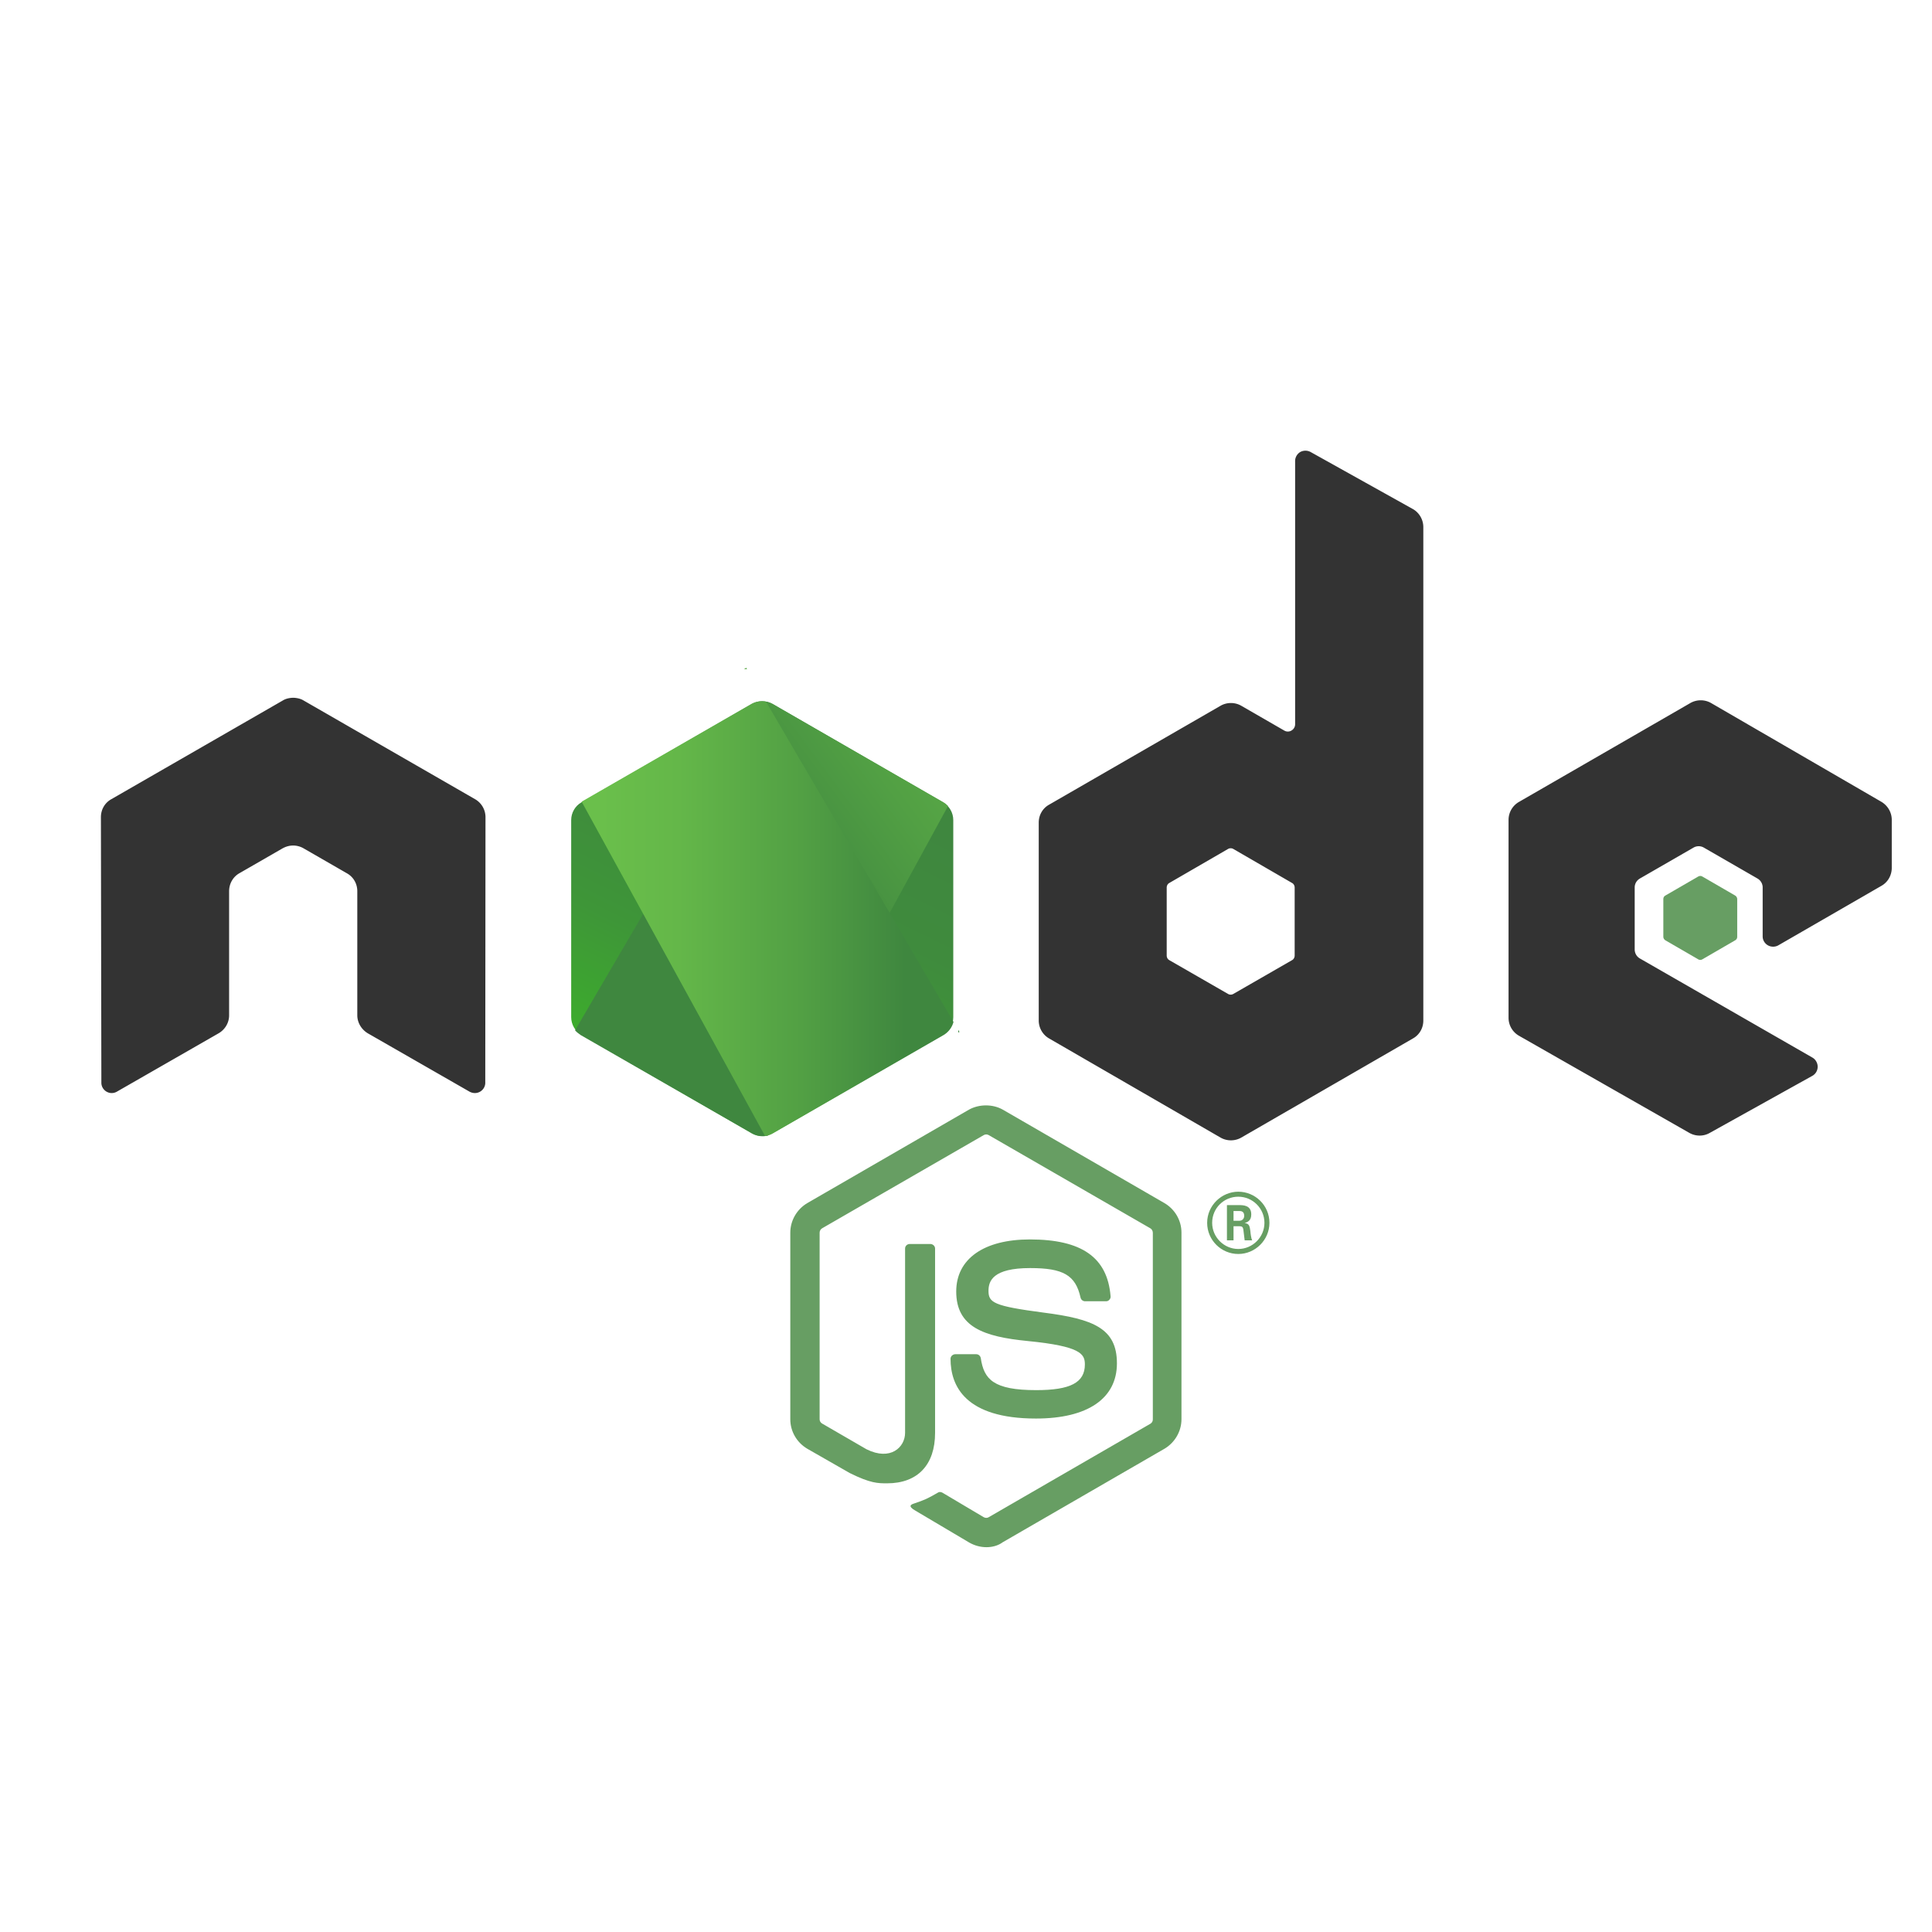 <svg xmlns="http://www.w3.org/2000/svg" viewBox="0 0 850 850"><title>Node.js</title><path d="M434 680.7c-2.6 0-5.2-.7-7.5-2l-23.8-14.1c-3.5-2-1.8-2.7-.6-3.1 4.7-1.6 5.7-2 10.7-4.9.5-.3 1.2-.2 1.8.1l18.2 10.8c.7.4 1.6.4 2.2 0l71.1-41.1c.7-.4 1.1-1.1 1.1-1.9v-82.1c0-.8-.4-1.6-1.1-2l-71.1-41c-.7-.4-1.5-.4-2.2 0l-71.1 41c-.7.4-1.1 1.2-1.1 1.9v82.1c0 .8.4 1.5 1.1 1.9l19.5 11.3c10.6 5.3 17-.9 17-7.2v-81.1c0-1.1.9-2 2.1-2h9c1.1 0 2.1.9 2.1 2v81.1c0 14.1-7.7 22.2-21.1 22.2-4.1 0-7.3 0-16.4-4.5l-18.7-10.7c-4.6-2.7-7.5-7.6-7.5-13v-82.1c0-5.3 2.9-10.3 7.5-13l71.1-41.1c4.5-2.5 10.5-2.5 14.9 0l71.1 41.1c4.6 2.7 7.5 7.6 7.5 13v82.1c0 5.3-2.9 10.3-7.5 13l-71.1 41.1c-2 1.5-4.6 2.2-7.2 2.2zm57.4-80.9c0-15.4-10.4-19.5-32.2-22.3-22.1-2.9-24.3-4.4-24.3-9.6 0-4.3 1.9-10 18.3-10 14.6 0 20 3.1 22.2 13 .2.9 1 1.6 2 1.6h9.2c.6 0 1.1-.2 1.5-.7.4-.4.6-1 .5-1.6-1.4-17-12.7-24.9-35.5-24.9-20.3 0-32.4 8.6-32.4 22.9 0 15.6 12 19.9 31.5 21.8 23.3 2.3 25.1 5.7 25.1 10.3 0 8-6.4 11.3-21.4 11.3-18.8 0-23-4.7-24.4-14.1-.2-1-1-1.7-2-1.7h-9.2c-1.1 0-2.1.9-2.1 2 0 12 6.5 26.3 37.6 26.3 22.7 0 35.6-8.8 35.6-24.3zm53.4-75.5c-7.3 0-13.7 6-13.7 13.7 0 7.6 6.2 13.7 13.7 13.7 7.5 0 13.7-6.2 13.7-13.7 0-7.7-6.3-13.7-13.7-13.7zm0 2.2c6.3 0 11.5 5.1 11.5 11.5 0 6.3-5.2 11.5-11.5 11.5s-11.5-5.2-11.5-11.5c0-6.5 5.2-11.5 11.5-11.5zm-5.1 19.2h3v-6.2h2.7c1.1 0 1.4.4 1.6 1.3 0 .2.5 4.1.6 4.9h3.3c-.4-.7-.7-2.8-.8-4.1-.3-2-.4-3.3-2.5-3.5 1.1-.4 2.9-.9 2.9-3.8 0-4.1-3.6-4.1-5.4-4.1h-5.3v15.5zm2.9-12.9h2.5c.8 0 2.3 0 2.3 2.1 0 .8-.4 2.2-2.3 2.2h-2.4v-4.3z" fill="#679e63"/><path d="M213.5 476.4c0 1.6-.9 3.1-2.3 3.9-1.4.8-3.1.8-4.6 0l-44.8-25.7c-2.8-1.7-4.6-4.7-4.6-7.9v-54.6c0-3.3-1.7-6.3-4.6-7.9l-19.1-11c-1.4-.8-3-1.2-4.5-1.2-1.6 0-3.1.4-4.6 1.2l-19.1 11c-2.8 1.6-4.5 4.6-4.5 7.9v54.6c0 3.2-1.7 6.2-4.6 7.9l-44.8 25.7c-1.4.8-3.1.8-4.5 0s-2.3-2.3-2.3-3.9l-.2-116.9c0-3.3 1.7-6.3 4.6-7.9l75.4-43.4c1.3-.8 2.7-1.1 4.2-1.2h.8c1.4.1 2.9.4 4.2 1.2l75.4 43.4c2.8 1.6 4.6 4.6 4.6 7.9l-.1 116.9zm408-252.5c2.9 1.6 4.7 4.7 4.7 8V449c0 3.3-1.7 6.3-4.6 7.9l-75.5 43.6c-2.8 1.6-6.3 1.6-9.1 0l-75.4-43.6a9.12 9.12 0 01-4.6-7.9v-87.1c0-3.3 1.7-6.3 4.6-7.9l75.4-43.5c2.8-1.6 6.3-1.6 9.1 0l18.9 10.9c1 .6 2.2.6 3.2 0s1.6-1.6 1.6-2.8V202.8c0-1.6.9-3.1 2.2-3.9 1.4-.8 3.1-.8 4.5-.1l45 25.1zm-51.9 166.6c0-.8-.4-1.6-1.1-2l-25.9-15c-.7-.4-1.6-.4-2.3 0l-25.9 15c-.7.4-1.1 1.2-1.1 2v29.9c0 .8.4 1.6 1.1 2l25.9 14.9c.7.4 1.6.4 2.3 0l25.9-14.9c.7-.4 1.1-1.2 1.1-2v-29.9zm258.2-.8c2.8-1.6 4.5-4.6 4.5-7.9v-21.1c0-3.2-1.7-6.2-4.5-7.9l-75-43.5c-2.8-1.6-6.3-1.6-9.1 0l-75.4 43.5a9.12 9.12 0 00-4.6 7.9v87.1c0 3.3 1.8 6.3 4.6 7.9l74.9 42.7c2.8 1.6 6.2 1.6 8.9.1l45.3-25.2c1.4-.8 2.3-2.3 2.3-4 0-1.6-.9-3.2-2.3-4l-75.9-43.6c-1.4-.8-2.3-2.3-2.3-4v-27.3c0-1.6.9-3.1 2.3-3.9l23.6-13.6c1.4-.8 3.1-.8 4.5 0l23.6 13.6c1.4.8 2.3 2.3 2.3 3.9V412c0 1.6.9 3.1 2.3 3.9 1.4.8 3.2.8 4.6 0l45.4-26.2z" fill-rule="evenodd" clip-rule="evenodd" fill="#333"/><path d="M747.2 385.6c.5-.3 1.2-.3 1.7 0l14.5 8.4c.5.3.9.9.9 1.5v16.7c0 .6-.3 1.2-.9 1.5l-14.5 8.4c-.5.3-1.2.3-1.7 0l-14.5-8.4c-.5-.3-.9-.9-.9-1.5v-16.7c0-.6.3-1.2.9-1.5l14.5-8.4z" fill-rule="evenodd" clip-rule="evenodd" fill="#679e63"/><linearGradient id="a" gradientUnits="userSpaceOnUse" x1="365.862" y1="341.965" x2="298.084" y2="480.232"><stop offset="0" stop-color="#3f873f"/><stop offset=".33" stop-color="#3f8b3d"/><stop offset=".637" stop-color="#3e9638"/><stop offset=".934" stop-color="#3da92e"/><stop offset="1" stop-color="#3dae2b"/></linearGradient><path d="M339.9 309.7c-2.8-1.6-6.3-1.6-9.1 0l-75 43.3c-2.8 1.6-4.5 4.6-4.5 7.8v86.7c0 3.2 1.7 6.2 4.5 7.8l75 43.3c2.8 1.6 6.3 1.6 9.1 0l75-43.3c2.8-1.6 4.5-4.6 4.5-7.8v-86.7c0-3.2-1.7-6.2-4.5-7.8l-75-43.3z" fill-rule="evenodd" clip-rule="evenodd" fill="url(#a)"/><linearGradient id="b" gradientUnits="userSpaceOnUse" x1="323.94" y1="414.326" x2="514.119" y2="273.811"><stop offset=".138" stop-color="#3f873f"/><stop offset=".402" stop-color="#52a044"/><stop offset=".713" stop-color="#64b749"/><stop offset=".908" stop-color="#6abf4b"/></linearGradient><path d="M415.1 353l-75.2-43.3c-.7-.4-1.5-.7-2.4-.9L253 453.3c.7.8 1.6 1.5 2.5 2.1l75.4 43.3c2.1 1.2 4.7 1.5 7 .9l79.2-145c-.6-.6-1.3-1.2-2-1.6z" fill="url(#b)"/><linearGradient id="c" gradientUnits="userSpaceOnUse" x1="248.629" y1="294.102" x2="422.088" y2="294.102"><stop offset=".092" stop-color="#6abf4b"/><stop offset=".287" stop-color="#64b749"/><stop offset=".598" stop-color="#52a044"/><stop offset=".862" stop-color="#3f873f"/></linearGradient><path fill="url(#c)" d="M328.3 293.8l-1 .6h1.4z"/><linearGradient id="d" gradientUnits="userSpaceOnUse" x1="248.629" y1="404.173" x2="422.088" y2="404.173"><stop offset=".092" stop-color="#6abf4b"/><stop offset=".287" stop-color="#64b749"/><stop offset=".598" stop-color="#52a044"/><stop offset=".862" stop-color="#3f873f"/></linearGradient><path d="M415.1 455.4c2.2-1.3 3.8-3.4 4.4-5.8L337 308.7c-2.2-.4-4.4-.1-6.4 1l-74.7 43 80.7 147.1c1.2-.2 2.3-.5 3.3-1.1l75.2-43.3z" fill="url(#d)"/><linearGradient id="e" gradientUnits="userSpaceOnUse" x1="248.629" y1="453.692" x2="422.088" y2="453.692"><stop offset=".092" stop-color="#6abf4b"/><stop offset=".287" stop-color="#64b749"/><stop offset=".598" stop-color="#52a044"/><stop offset=".862" stop-color="#3f873f"/></linearGradient><path fill="url(#e)" d="M422.1 454l-.5-.9v1.2z"/></svg>